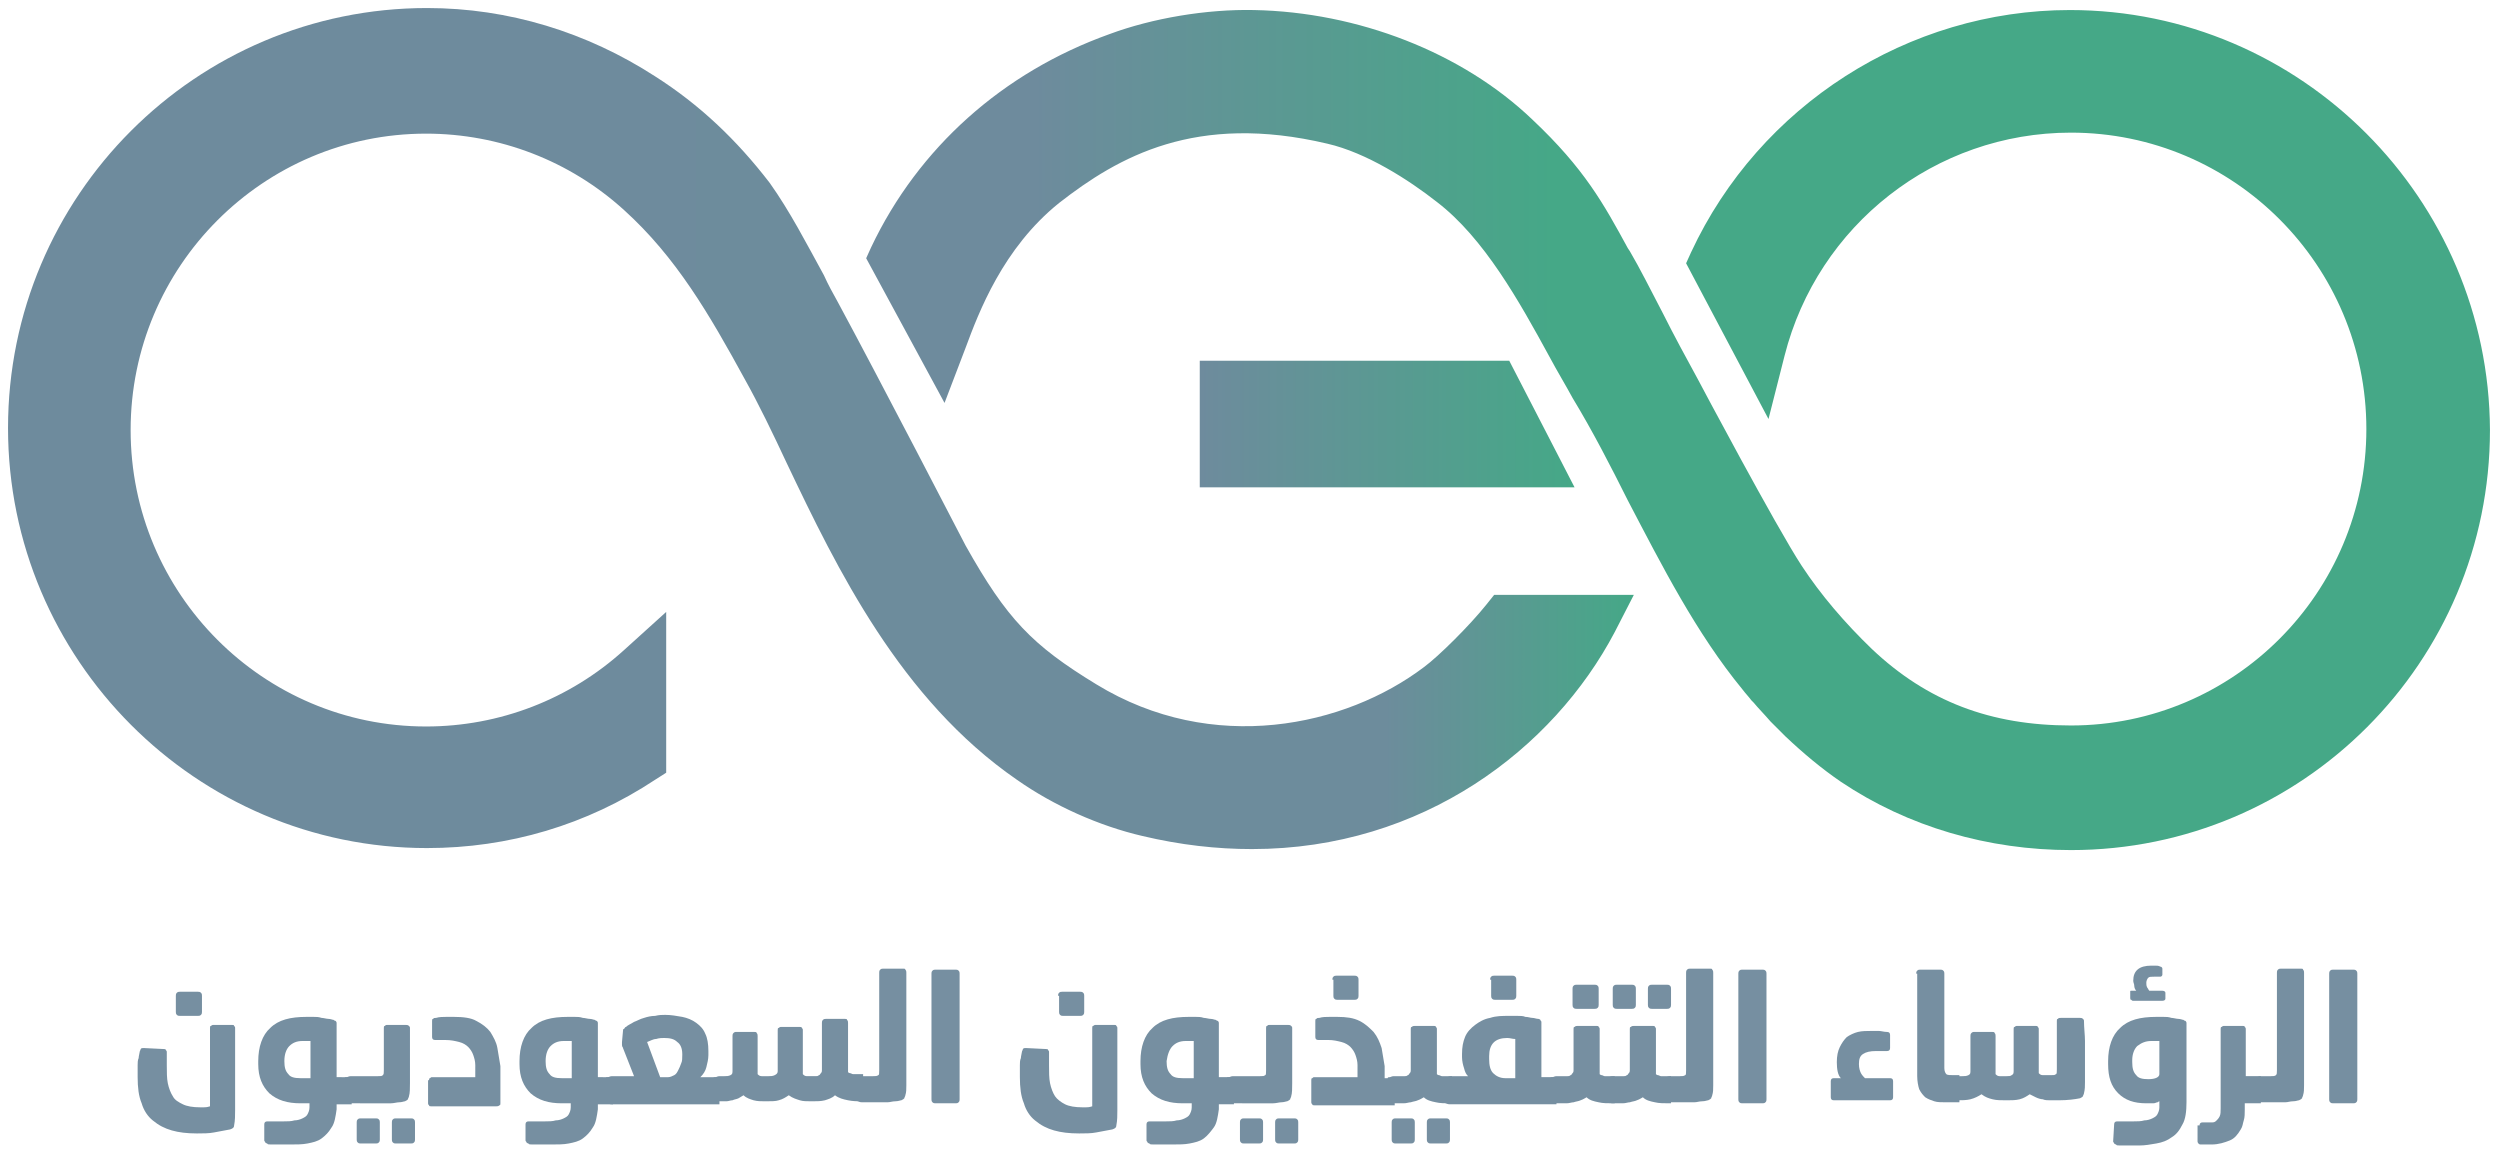 <?xml version="1.0" encoding="utf-8"?>
<!-- Generator: Adobe Illustrator 23.0.4, SVG Export Plug-In . SVG Version: 6.00 Build 0)  -->
<svg version="1.1" id="Layer_1" xmlns="http://www.w3.org/2000/svg" xmlns:xlink="http://www.w3.org/1999/xlink" x="0px" y="0px"
	 viewBox="0 0 248.8 115" style="enable-background:new 0 0 248.8 115;" xml:space="preserve">
<style type="text/css">
	.st0{fill:url(#SVGID_1_);}
	.st1{fill:url(#SVGID_2_);}
	.st2{fill:url(#SVGID_3_);}
	.st3{fill:#768FA1;}
</style>
<g>
	<g>
		
			<linearGradient id="SVGID_1_" gradientUnits="userSpaceOnUse" x1="0.767" y1="74.156" x2="162.567" y2="74.156" gradientTransform="matrix(1 0 0 -1 0 116.811)">
			<stop  offset="0" style="stop-color:#6E8B9D"/>
			<stop  offset="0.847" style="stop-color:#6D8C9C"/>
			<stop  offset="1" style="stop-color:#45A887"/>
		</linearGradient>
		<path class="st0" d="M147.9,60.2c-1.6,2-4.7,5.1-6.2,6.2l0,0c-7.8,5.9-21,8.8-32.6,1.7c-6.4-3.9-8.9-6.5-13-13.8
			c-0.1-0.2-8.7-16.8-12.7-24.2c-0.5-0.9-1-1.8-1.4-2.7c-1.7-3.1-3.4-6.4-5.4-9.2c-3.3-4.3-7-7.8-11.4-10.6
			c-6.8-4.4-14.6-6.8-22.7-6.8c-23,0-41.7,18.7-41.7,41.8c0,23,18.7,41.8,41.7,41.8c8.1,0,15.9-2.3,22.7-6.8l1.1-0.7v-16l-4.2,3.8
			c-5.4,4.9-12.4,7.6-19.7,7.6C26.2,72.3,13,59.1,13,42.8s13.2-29.5,29.4-29.5c7.3,0,14.3,2.7,19.7,7.6c5.2,4.7,8.5,10.4,12,16.8
			c1.4,2.5,2.8,5.4,4.2,8.4c5,10.5,11.3,23.5,22.9,31.5c3.7,2.6,8.2,4.6,12.5,5.6c3.8,0.9,7.4,1.3,10.9,1.3c17,0,30-10,36.1-21.6
			l1.9-3.7h-13.9L147.9,60.2z"/>
		
			<linearGradient id="SVGID_2_" gradientUnits="userSpaceOnUse" x1="119.328" y1="74.606" x2="156.692" y2="74.606" gradientTransform="matrix(1 0 0 -1 0 116.811)">
			<stop  offset="0" style="stop-color:#6E8B9D"/>
			<stop  offset="1" style="stop-color:#45A887"/>
		</linearGradient>
		<polygon class="st1" points="150.2,35.9 119.4,35.9 119.4,48.5 156.7,48.5 		"/>
		
			<linearGradient id="SVGID_3_" gradientUnits="userSpaceOnUse" x1="86.167" y1="74.009" x2="247.767" y2="74.009" gradientTransform="matrix(1 0 0 -1 0 116.811)">
			<stop  offset="0.103" style="stop-color:#6E8B9D"/>
			<stop  offset="0.425" style="stop-color:#45A887"/>
		</linearGradient>
		<path class="st2" d="M206,1c-16.1,0-30.9,9.5-37.7,24.1l-0.5,1.1l8.2,15.5l1.6-6.3c3.3-13,15-22.2,28.5-22.2
			c16.2,0,29.4,13.2,29.4,29.5s-13.2,29.5-29.4,29.5c-8,0-14.3-2.4-19.8-7.6c-2.7-2.6-5.1-5.4-7-8.3c-2.5-3.8-10.2-18.3-10.3-18.5
			c-1.2-2.2-2.4-4.4-3.5-6.6c-1.2-2.3-2.3-4.5-3.3-6.2l-0.2-0.3c-2.4-4.4-4.3-7.9-9.5-12.8c-7-6.7-17.4-10.7-27.7-10.9
			c-4.7-0.1-10.1,0.8-14.4,2.4c-10.6,3.8-19,11.3-23.7,21.2l-0.5,1.1L94,40.1l2.1-5.5c1.3-3.5,3.7-9.9,9.3-14.4
			c5.9-4.6,13.6-9,26.7-5.9c3.9,0.9,8.1,3.6,10.9,5.8c4.7,3.6,8.2,9.9,11.2,15.4c0.8,1.5,1.6,2.8,2.3,4.1c2,3.3,3.8,6.8,5.5,10.2
			c3.4,6.5,6.8,13.2,11.4,18.8c0.3,0.4,0.6,0.7,0.9,1.1l0.2,0.2c0.5,0.6,1.1,1.2,1.7,1.9l0.3,0.3c0.4,0.4,0.8,0.8,1.2,1.2
			c1.8,1.7,3.6,3.2,5.5,4.5c6.7,4.5,14.7,6.8,22.9,6.8c23,0,41.7-18.7,41.7-41.8C247.7,19.8,229,1,206,1z"/>
	</g>
	<g>
		<g>
			<path class="st3" d="M16.3,104.4c0.1,0,0.2,0,0.2,0.1c0.1,0.1,0.1,0.1,0.1,0.2c0,0.2,0,0.5,0,0.7c0,0.3,0,0.5,0,0.6
				c0,0.7,0,1.3,0.1,1.8s0.3,1,0.5,1.3c0.2,0.4,0.6,0.6,1,0.8c0.4,0.2,1,0.3,1.7,0.3c0.2,0,0.3,0,0.4,0s0.3,0,0.6-0.1
				c0-0.5,0-1,0-1.4s0-0.9,0-1.4v-5c0-0.1,0-0.2,0.1-0.2c0.1-0.1,0.2-0.1,0.2-0.1h1.9c0.1,0,0.2,0,0.2,0.1c0.1,0.1,0.1,0.1,0.1,0.2
				v6.7c0,0.5,0,1,0,1.5s0,1-0.1,1.5c0,0.2-0.1,0.3-0.4,0.4c-0.5,0.1-1.1,0.2-1.6,0.3c-0.5,0.1-1.1,0.1-1.7,0.1
				c-1,0-1.8-0.1-2.5-0.3c-0.7-0.2-1.3-0.5-1.9-1c-0.5-0.4-0.9-1-1.1-1.7c-0.3-0.7-0.4-1.6-0.4-2.6c0-0.1,0-0.3,0-0.5s0-0.4,0-0.7
				c0-0.2,0-0.5,0.1-0.7c0-0.2,0.1-0.5,0.1-0.6s0.1-0.2,0.1-0.3c0.1-0.1,0.1-0.1,0.3-0.1L16.3,104.4L16.3,104.4z M17.5,99.1
				c0-0.1,0-0.2,0.1-0.3c0.1-0.1,0.2-0.1,0.3-0.1h1.8c0.1,0,0.2,0,0.3,0.1c0.1,0.1,0.1,0.2,0.1,0.3v1.6c0,0.1,0,0.2-0.1,0.3
				c-0.1,0.1-0.2,0.1-0.3,0.1h-1.8c-0.1,0-0.2,0-0.3-0.1c-0.1-0.1-0.1-0.2-0.1-0.3V99.1z"/>
			<path class="st3" d="M26.3,111.9c0-0.2,0.1-0.3,0.3-0.3h1.6c0.4,0,0.8,0,1.1-0.1c0.3,0,0.6-0.1,0.8-0.2c0.2-0.1,0.4-0.2,0.5-0.4
				c0.1-0.2,0.2-0.4,0.2-0.7v-0.4h-0.9c-1.3,0-2.3-0.3-3.1-1c-0.7-0.7-1.1-1.6-1.1-2.9v-0.3c0-1.4,0.4-2.6,1.2-3.3
				c0.8-0.8,2-1.1,3.6-1.1c0.2,0,0.5,0,0.7,0c0.3,0,0.5,0,0.8,0.1c0.2,0,0.5,0.1,0.7,0.1s0.4,0.1,0.5,0.1c0.1,0.1,0.2,0.1,0.2,0.1
				s0.1,0.1,0.1,0.2v5.4H35v2.7h-1.5v0.5c-0.1,0.7-0.2,1.4-0.5,1.8c-0.3,0.5-0.6,0.8-1,1.1c-0.4,0.3-0.9,0.4-1.4,0.5
				s-1.1,0.1-1.7,0.1c-0.1,0-0.2,0-0.5,0c-0.2,0-0.4,0-0.7,0c-0.2,0-0.5,0-0.7,0s-0.4,0-0.4-0.1c-0.1,0-0.2-0.1-0.2-0.1
				c0-0.1-0.1-0.1-0.1-0.2V111.9z M28.3,105.6c0,0.6,0.1,1,0.4,1.3c0.2,0.3,0.6,0.4,1.2,0.4h1v-3.7c-0.1,0-0.3,0-0.4,0s-0.3,0-0.4,0
				c-0.6,0-1,0.2-1.3,0.5S28.3,104.9,28.3,105.6C28.3,105.5,28.3,105.6,28.3,105.6z"/>
			<path class="st3" d="M34.9,109.8c-0.1,0-0.2,0-0.4-0.1c-0.1,0-0.2-0.1-0.2-0.1v-2.3c0-0.1,0.1-0.1,0.2-0.1c0.1,0,0.2-0.1,0.4-0.1
				h2.7c0.3,0,0.4,0,0.5-0.1s0.1-0.2,0.1-0.5v-1.9c0-0.7,0-1.5,0-2.3c0-0.1,0-0.2,0.1-0.2c0.1-0.1,0.1-0.1,0.2-0.1h1.9
				c0.1,0,0.2,0,0.3,0.1s0.1,0.1,0.1,0.2c0,0.4,0,0.7,0,1s0,0.6,0,0.8c0,0.3,0,0.5,0,0.8v0.8c0,0.9,0,1.5,0,2.1c0,0.5,0,1-0.1,1.3
				c0,0.1-0.1,0.2-0.1,0.3c-0.1,0.1-0.1,0.1-0.3,0.2c-0.1,0-0.3,0.1-0.6,0.1c-0.2,0-0.5,0.1-0.8,0.1s-0.6,0-0.9,0
				c-0.3,0-0.6,0-0.8,0C37.2,109.8,34.9,109.8,34.9,109.8z M35.5,111.7c0-0.1,0-0.2,0.1-0.3c0.1-0.1,0.2-0.1,0.3-0.1h1.5
				c0.1,0,0.2,0,0.3,0.1s0.1,0.2,0.1,0.3v1.7c0,0.1,0,0.2-0.1,0.3c-0.1,0.1-0.2,0.1-0.3,0.1h-1.5c-0.1,0-0.2,0-0.3-0.1
				s-0.1-0.2-0.1-0.3V111.7z M39,111.7c0-0.1,0-0.2,0.1-0.3c0.1-0.1,0.2-0.1,0.3-0.1h1.5c0.1,0,0.2,0,0.3,0.1s0.1,0.2,0.1,0.3v1.7
				c0,0.1,0,0.2-0.1,0.3c-0.1,0.1-0.2,0.1-0.3,0.1h-1.5c-0.1,0-0.2,0-0.3-0.1s-0.1-0.2-0.1-0.3V111.7z"/>
			<path class="st3" d="M42.7,107.5c0-0.1,0-0.2,0.1-0.2c0.1-0.1,0.1-0.1,0.2-0.1h4.3V106c0-0.4-0.1-0.7-0.2-1
				c-0.1-0.3-0.3-0.6-0.5-0.8c-0.2-0.2-0.5-0.4-0.9-0.5s-0.8-0.2-1.4-0.2c0,0-0.1,0-0.2,0s-0.2,0-0.3,0s-0.2,0-0.3,0s-0.2,0-0.2,0
				c-0.2,0-0.3-0.1-0.3-0.3v-1.6c0-0.1,0-0.2,0.1-0.2c0.1-0.1,0.1-0.1,0.3-0.1c0.3-0.1,0.7-0.1,1-0.1c0.4,0,0.6,0,0.8,0
				c0.9,0,1.7,0.1,2.2,0.4c0.6,0.3,1.1,0.7,1.4,1.1c0.3,0.5,0.6,1,0.7,1.6c0.1,0.6,0.2,1.2,0.3,1.8c0,0.1,0,0.3,0,0.4s0,0.4,0,0.6
				s0,0.4,0,0.6s0,0.4,0,0.6s0,0.4,0,0.7c0,0.3,0,0.5,0,0.8c0,0.1,0,0.2-0.1,0.2c-0.1,0.1-0.2,0.1-0.3,0.1h-6.5
				c-0.1,0-0.2,0-0.2-0.1c-0.1-0.1-0.1-0.1-0.1-0.2v-2.3H42.7z"/>
			<path class="st3" d="M52.3,111.9c0-0.2,0.1-0.3,0.3-0.3h1.6c0.4,0,0.8,0,1.1-0.1c0.3,0,0.6-0.1,0.8-0.2s0.4-0.2,0.5-0.4
				c0.1-0.2,0.2-0.4,0.2-0.7v-0.4h-0.9c-1.3,0-2.3-0.3-3.1-1c-0.7-0.7-1.1-1.6-1.1-2.9v-0.3c0-1.4,0.4-2.6,1.2-3.3
				c0.8-0.8,2-1.1,3.6-1.1c0.2,0,0.5,0,0.7,0c0.3,0,0.5,0,0.8,0.1c0.2,0,0.5,0.1,0.7,0.1s0.4,0.1,0.5,0.1c0.1,0.1,0.2,0.1,0.2,0.1
				s0.1,0.1,0.1,0.2v5.4H61v2.7h-1.5v0.5c-0.1,0.7-0.2,1.4-0.5,1.8c-0.3,0.5-0.6,0.8-1,1.1c-0.4,0.3-0.9,0.4-1.4,0.5
				s-1.1,0.1-1.7,0.1c-0.1,0-0.2,0-0.5,0c-0.2,0-0.4,0-0.7,0c-0.2,0-0.5,0-0.7,0s-0.4,0-0.4-0.1c-0.1,0-0.2-0.1-0.2-0.1
				c0-0.1-0.1-0.1-0.1-0.2C52.3,113.5,52.3,111.9,52.3,111.9z M54.3,105.6c0,0.6,0.1,1,0.4,1.3c0.2,0.3,0.6,0.4,1.2,0.4h1v-3.7
				c-0.1,0-0.3,0-0.4,0s-0.3,0-0.4,0c-0.6,0-1,0.2-1.3,0.5S54.3,104.9,54.3,105.6C54.3,105.5,54.3,105.6,54.3,105.6z"/>
			<path class="st3" d="M60.3,107.3c0-0.1,0.1-0.1,0.2-0.1c0.1,0,0.2-0.1,0.4-0.1h2.2l-1.1-2.8c0-0.1-0.1-0.1-0.1-0.3
				c0-0.1,0-0.2,0-0.3l0.1-1.1c0-0.1,0-0.2,0.1-0.2c0.1-0.1,0.1-0.2,0.2-0.2c0.2-0.2,0.5-0.3,0.8-0.5c0.3-0.1,0.6-0.3,1-0.4
				c0.3-0.1,0.7-0.2,1.1-0.2c0.4-0.1,0.7-0.1,1-0.1c0.6,0,1.1,0.1,1.7,0.2c0.5,0.1,1,0.3,1.4,0.6c0.4,0.3,0.7,0.6,0.9,1.1
				c0.2,0.4,0.3,1,0.3,1.7v0.4c0,0.4-0.1,0.8-0.2,1.2s-0.3,0.7-0.6,1h1.9v2.7H60.9c-0.1,0-0.2,0-0.4-0.1c-0.1,0-0.2-0.1-0.2-0.1
				S60.3,107.3,60.3,107.3z M66.5,107.2c0.2,0,0.4-0.1,0.6-0.2s0.3-0.3,0.4-0.5s0.2-0.4,0.3-0.7c0.1-0.2,0.1-0.5,0.1-0.8v-0.1
				c0-0.6-0.2-1-0.5-1.2c-0.3-0.3-0.7-0.4-1.3-0.4c-0.2,0-0.5,0-0.8,0.1c-0.3,0-0.6,0.2-0.9,0.3l1.3,3.5
				C65.7,107.2,66.5,107.2,66.5,107.2z"/>
			<path class="st3" d="M71,107.3c0-0.1,0.1-0.1,0.2-0.1s0.2-0.1,0.4-0.1h0.5c0.2,0,0.4,0,0.6-0.1s0.2-0.2,0.2-0.5v-3.4
				c0-0.1,0-0.2,0.1-0.3c0.1-0.1,0.2-0.1,0.2-0.1h1.9c0.1,0,0.2,0,0.2,0.1c0.1,0.1,0.1,0.2,0.1,0.3v3.8c0.1,0.1,0.2,0.2,0.4,0.2
				c0.2,0,0.4,0,0.5,0h0.2c0.2,0,0.4,0,0.6-0.1s0.3-0.2,0.3-0.4v-4.1c0-0.1,0-0.2,0.1-0.2c0.1-0.1,0.2-0.1,0.2-0.1h1.9
				c0.1,0,0.2,0,0.2,0.1c0.1,0.1,0.1,0.1,0.1,0.2v4.4c0.1,0.1,0.2,0.2,0.4,0.2c0.2,0,0.3,0,0.5,0h0.1c0.1,0,0.2,0,0.3,0
				c0.1,0,0.2,0,0.3-0.1c0.1,0,0.1-0.1,0.2-0.2s0.1-0.2,0.1-0.3v-4.7c0-0.1,0-0.2,0.1-0.3c0.1-0.1,0.2-0.1,0.3-0.1h1.9
				c0.1,0,0.2,0,0.2,0.1c0.1,0.1,0.1,0.2,0.1,0.3v4.9c0,0,0.1,0.1,0.2,0.1s0.2,0.1,0.3,0.1c0.1,0,0.2,0,0.3,0c0.1,0,0.2,0,0.3,0h0.4
				v2.7h-0.2c-0.4,0-0.8,0-1.3-0.1s-0.9-0.2-1.3-0.5c-0.3,0.3-0.7,0.4-1,0.5c-0.4,0.1-0.8,0.1-1.2,0.1h-0.2c-0.4,0-0.8,0-1.1-0.1
				c-0.3-0.1-0.7-0.2-1.1-0.5c-0.3,0.2-0.6,0.4-1,0.5c-0.3,0.1-0.7,0.1-1.2,0.1h-0.2c-0.4,0-0.7,0-1.1-0.1c-0.3-0.1-0.7-0.2-1-0.5
				c-0.2,0.1-0.3,0.2-0.5,0.3c-0.2,0.1-0.4,0.1-0.6,0.2c-0.2,0-0.4,0.1-0.6,0.1s-0.4,0-0.6,0h-0.4c-0.1,0-0.2,0-0.4-0.1
				c-0.1,0-0.2-0.1-0.2-0.1v-2.1H71z"/>
			<path class="st3" d="M85.3,107.3c0-0.1,0.1-0.1,0.2-0.1s0.2-0.1,0.4-0.1h1c0.2,0,0.4,0,0.5-0.1c0.1,0,0.1-0.2,0.1-0.5v-9.7
				c0-0.1,0-0.2,0.1-0.3c0.1-0.1,0.2-0.1,0.3-0.1h2c0.1,0,0.2,0,0.2,0.1c0.1,0.1,0.1,0.2,0.1,0.3v10.1c0,0.3,0,0.7,0,1.1
				s0,0.7-0.1,1c0,0.1-0.1,0.2-0.1,0.3c-0.1,0.1-0.1,0.1-0.3,0.2c-0.1,0-0.3,0.1-0.6,0.1c-0.3,0-0.5,0.1-0.8,0.1s-0.6,0-0.9,0
				s-0.6,0-0.9,0h-0.7c-0.1,0-0.2,0-0.4-0.1c-0.1,0-0.2-0.1-0.2-0.1v-2.2H85.3z"/>
			<path class="st3" d="M92.7,96.9c0-0.1,0-0.2,0.1-0.3c0.1-0.1,0.2-0.1,0.3-0.1h2c0.1,0,0.2,0,0.3,0.1c0.1,0.1,0.1,0.2,0.1,0.3
				v12.5c0,0.1,0,0.2-0.1,0.3c-0.1,0.1-0.2,0.1-0.3,0.1h-2c-0.1,0-0.2,0-0.3-0.1c-0.1-0.1-0.1-0.2-0.1-0.3V96.9z"/>
			<path class="st3" d="M104.1,104.4c0.1,0,0.2,0,0.2,0.1c0.1,0.1,0.1,0.1,0.1,0.2c0,0.2,0,0.5,0,0.7c0,0.3,0,0.5,0,0.6
				c0,0.7,0,1.3,0.1,1.8s0.3,1,0.5,1.3s0.6,0.6,1,0.8c0.4,0.2,1,0.3,1.7,0.3c0.2,0,0.3,0,0.4,0s0.3,0,0.6-0.1c0-0.5,0-1,0-1.4
				s0-0.9,0-1.4v-5c0-0.1,0-0.2,0.1-0.2c0.1-0.1,0.2-0.1,0.2-0.1h1.9c0.1,0,0.2,0,0.2,0.1c0.1,0.1,0.1,0.1,0.1,0.2v6.7
				c0,0.5,0,1,0,1.5s0,1-0.1,1.5c0,0.2-0.1,0.3-0.4,0.4c-0.5,0.1-1.1,0.2-1.6,0.3c-0.5,0.1-1.1,0.1-1.7,0.1c-1,0-1.8-0.1-2.5-0.3
				c-0.7-0.2-1.3-0.5-1.9-1c-0.5-0.4-0.9-1-1.1-1.7c-0.3-0.7-0.4-1.6-0.4-2.6c0-0.1,0-0.3,0-0.5s0-0.4,0-0.7c0-0.2,0-0.5,0.1-0.7
				c0-0.2,0.1-0.5,0.1-0.6s0.1-0.2,0.1-0.3c0.1-0.1,0.1-0.1,0.3-0.1L104.1,104.4L104.1,104.4z M105.3,99.1c0-0.1,0-0.2,0.1-0.3
				c0.1-0.1,0.2-0.1,0.3-0.1h1.8c0.1,0,0.2,0,0.3,0.1c0.1,0.1,0.1,0.2,0.1,0.3v1.6c0,0.1,0,0.2-0.1,0.3c-0.1,0.1-0.2,0.1-0.3,0.1
				h-1.7c-0.1,0-0.2,0-0.3-0.1c-0.1-0.1-0.1-0.2-0.1-0.3v-1.6H105.3z"/>
			<path class="st3" d="M114.1,111.9c0-0.2,0.1-0.3,0.3-0.3h1.6c0.4,0,0.8,0,1.1-0.1c0.3,0,0.6-0.1,0.8-0.2c0.2-0.1,0.4-0.2,0.5-0.4
				c0.1-0.2,0.2-0.4,0.2-0.7v-0.4h-0.9c-1.3,0-2.3-0.3-3.1-1c-0.7-0.7-1.1-1.6-1.1-2.9v-0.3c0-1.4,0.4-2.6,1.2-3.3
				c0.8-0.8,2-1.1,3.6-1.1c0.2,0,0.5,0,0.7,0c0.3,0,0.5,0,0.8,0.1c0.2,0,0.5,0.1,0.7,0.1s0.4,0.1,0.5,0.1c0.1,0.1,0.2,0.1,0.2,0.1
				s0.1,0.1,0.1,0.2v5.4h1.5v2.7h-1.5v0.5c-0.1,0.7-0.2,1.4-0.5,1.8s-0.6,0.8-1,1.1c-0.4,0.3-0.9,0.4-1.4,0.5s-1.1,0.1-1.7,0.1
				c-0.1,0-0.2,0-0.5,0c-0.2,0-0.4,0-0.7,0c-0.2,0-0.5,0-0.7,0s-0.4,0-0.4-0.1c-0.1,0-0.2-0.1-0.2-0.1c0-0.1-0.1-0.1-0.1-0.2V111.9z
				 M116.1,105.6c0,0.6,0.1,1,0.4,1.3c0.2,0.3,0.6,0.4,1.2,0.4h1.1v-3.7c-0.1,0-0.3,0-0.4,0s-0.3,0-0.4,0c-0.6,0-1,0.2-1.3,0.5
				S116.2,104.9,116.1,105.6L116.1,105.6L116.1,105.6z"/>
			<path class="st3" d="M122.7,109.8c-0.1,0-0.2,0-0.4-0.1c-0.1,0-0.2-0.1-0.2-0.1v-2.3c0-0.1,0.1-0.1,0.2-0.1s0.2-0.1,0.4-0.1h2.7
				c0.3,0,0.4,0,0.5-0.1c0.1,0,0.1-0.2,0.1-0.5v-1.9c0-0.7,0-1.5,0-2.3c0-0.1,0-0.2,0.1-0.2c0.1-0.1,0.1-0.1,0.2-0.1h1.9
				c0.1,0,0.2,0,0.3,0.1c0.1,0.1,0.1,0.1,0.1,0.2c0,0.4,0,0.7,0,1s0,0.6,0,0.8c0,0.3,0,0.5,0,0.8v0.8c0,0.9,0,1.5,0,2.1
				c0,0.5,0,1-0.1,1.3c0,0.1-0.1,0.2-0.1,0.3c-0.1,0.1-0.1,0.1-0.3,0.2c-0.1,0-0.3,0.1-0.6,0.1c-0.2,0-0.5,0.1-0.8,0.1s-0.6,0-0.9,0
				s-0.6,0-0.8,0C125,109.8,122.7,109.8,122.7,109.8z M123.4,111.7c0-0.1,0-0.2,0.1-0.3c0.1-0.1,0.2-0.1,0.3-0.1h1.5
				c0.1,0,0.2,0,0.3,0.1c0.1,0.1,0.1,0.2,0.1,0.3v1.7c0,0.1,0,0.2-0.1,0.3c-0.1,0.1-0.2,0.1-0.3,0.1h-1.5c-0.1,0-0.2,0-0.3-0.1
				c-0.1-0.1-0.1-0.2-0.1-0.3V111.7z M126.9,111.7c0-0.1,0-0.2,0.1-0.3c0.1-0.1,0.2-0.1,0.3-0.1h1.5c0.1,0,0.2,0,0.3,0.1
				c0.1,0.1,0.1,0.2,0.1,0.3v1.7c0,0.1,0,0.2-0.1,0.3c-0.1,0.1-0.2,0.1-0.3,0.1h-1.5c-0.1,0-0.2,0-0.3-0.1c-0.1-0.1-0.1-0.2-0.1-0.3
				C126.9,113.4,126.9,111.7,126.9,111.7z"/>
			<path class="st3" d="M130.5,107.5c0-0.1,0-0.2,0.1-0.2c0.1-0.1,0.1-0.1,0.2-0.1h4.3V106c0-0.4-0.1-0.7-0.2-1
				c-0.1-0.3-0.3-0.6-0.5-0.8c-0.2-0.2-0.5-0.4-0.9-0.5s-0.8-0.2-1.3-0.2c0,0-0.1,0-0.2,0c-0.1,0-0.2,0-0.3,0s-0.2,0-0.3,0
				s-0.2,0-0.2,0c-0.2,0-0.3-0.1-0.3-0.3v-1.6c0-0.1,0-0.2,0.1-0.2c0.1-0.1,0.1-0.1,0.3-0.1c0.3-0.1,0.7-0.1,1-0.1
				c0.4,0,0.6,0,0.8,0c0.9,0,1.6,0.1,2.2,0.4c0.6,0.3,1,0.7,1.4,1.1c0.4,0.5,0.6,1,0.8,1.6c0.1,0.6,0.2,1.2,0.3,1.8v1.2h1v2.7h-8
				c-0.1,0-0.2,0-0.2-0.1c-0.1-0.1-0.1-0.1-0.1-0.2L130.5,107.5L130.5,107.5z M132.6,97.5c0-0.1,0-0.2,0.1-0.3
				c0.1-0.1,0.2-0.1,0.3-0.1h1.8c0.1,0,0.2,0,0.3,0.1s0.1,0.2,0.1,0.3v1.6c0,0.1,0,0.2-0.1,0.3c-0.1,0.1-0.2,0.1-0.3,0.1h-1.7
				c-0.1,0-0.2,0-0.3-0.1s-0.1-0.2-0.1-0.3v-1.6H132.6z"/>
			<path class="st3" d="M138.1,107.3c0-0.1,0.1-0.1,0.2-0.1c0.1,0,0.2-0.1,0.4-0.1h0.8c0.1,0,0.2,0,0.3,0s0.2,0,0.3-0.1
				c0.1,0,0.1-0.1,0.2-0.2c0.1-0.1,0.1-0.2,0.1-0.3v-4.1c0-0.1,0-0.2,0.1-0.2c0.1-0.1,0.2-0.1,0.3-0.1h1.9c0.1,0,0.2,0,0.2,0.1
				c0.1,0.1,0.1,0.1,0.1,0.2v4.5c0,0,0.1,0.1,0.2,0.1c0.1,0,0.2,0.1,0.3,0.1s0.2,0,0.3,0s0.2,0,0.2,0h0.5v2.7h-0.2
				c-0.5,0-1,0-1.4-0.1c-0.5-0.1-0.9-0.2-1.2-0.5c-0.2,0.1-0.3,0.2-0.6,0.3c-0.2,0.1-0.4,0.1-0.7,0.2c-0.2,0-0.4,0.1-0.7,0.1
				c-0.2,0-0.4,0-0.6,0h-0.4c-0.1,0-0.2,0-0.4-0.1c-0.1,0-0.2-0.1-0.2-0.1L138.1,107.3L138.1,107.3z M138.5,111.7
				c0-0.1,0-0.2,0.1-0.3c0.1-0.1,0.2-0.1,0.3-0.1h1.5c0.1,0,0.2,0,0.3,0.1s0.1,0.2,0.1,0.3v1.7c0,0.1,0,0.2-0.1,0.3
				c-0.1,0.1-0.2,0.1-0.3,0.1h-1.5c-0.1,0-0.2,0-0.3-0.1s-0.1-0.2-0.1-0.3V111.7z M142,111.7c0-0.1,0-0.2,0.1-0.3
				c0.1-0.1,0.2-0.1,0.3-0.1h1.5c0.1,0,0.2,0,0.3,0.1s0.1,0.2,0.1,0.3v1.7c0,0.1,0,0.2-0.1,0.3c-0.1,0.1-0.2,0.1-0.3,0.1h-1.5
				c-0.1,0-0.2,0-0.3-0.1s-0.1-0.2-0.1-0.3V111.7z"/>
			<path class="st3" d="M143.8,107.3c0-0.1,0.1-0.1,0.2-0.1c0.1,0,0.2-0.1,0.4-0.1h1.7c-0.2-0.2-0.3-0.4-0.4-0.8
				c-0.1-0.3-0.2-0.7-0.2-1.1v-0.3c0-0.7,0.1-1.2,0.3-1.7s0.6-0.9,1-1.2c0.4-0.3,0.9-0.6,1.5-0.7c0.6-0.2,1.2-0.2,1.9-0.2
				c0.2,0,0.5,0,0.8,0s0.6,0,0.8,0.1c0.3,0,0.5,0.1,0.7,0.1s0.4,0.1,0.6,0.1c0.1,0,0.2,0.1,0.2,0.1c0,0.1,0.1,0.1,0.1,0.2v5.5h1.5
				v2.7h-10.6c-0.1,0-0.2,0-0.4-0.1c-0.1,0-0.2-0.1-0.2-0.1L143.8,107.3L143.8,107.3z M150.8,107.2v-3.8c-0.3,0-0.5-0.1-0.8-0.1
				c-1.2,0-1.8,0.6-1.8,1.8v0.3c0,0.6,0.1,1.1,0.4,1.4c0.3,0.3,0.7,0.5,1.2,0.5h1V107.2z M148.3,97.5c0-0.1,0-0.2,0.1-0.3
				c0.1-0.1,0.2-0.1,0.3-0.1h1.8c0.1,0,0.2,0,0.3,0.1s0.1,0.2,0.1,0.3v1.6c0,0.1,0,0.2-0.1,0.3c-0.1,0.1-0.2,0.1-0.3,0.1h-1.7
				c-0.1,0-0.2,0-0.3-0.1s-0.1-0.2-0.1-0.3v-1.6H148.3z"/>
			<path class="st3" d="M154.3,107.3c0-0.1,0.1-0.1,0.2-0.1c0.1,0,0.2-0.1,0.4-0.1h0.8c0.1,0,0.2,0,0.3,0s0.2,0,0.3-0.1
				c0.1,0,0.1-0.1,0.2-0.2c0.1-0.1,0.1-0.2,0.1-0.3v-4.1c0-0.1,0-0.2,0.1-0.2c0.1-0.1,0.2-0.1,0.3-0.1h1.9c0.1,0,0.2,0,0.2,0.1
				c0.1,0.1,0.1,0.1,0.1,0.2v4.5c0,0,0.1,0.1,0.2,0.1c0.1,0,0.2,0.1,0.3,0.1s0.2,0,0.3,0s0.2,0,0.2,0h0.5v2.7h-0.2
				c-0.5,0-1,0-1.4-0.1c-0.5-0.1-0.9-0.2-1.2-0.5c-0.2,0.1-0.3,0.2-0.6,0.3c-0.2,0.1-0.4,0.1-0.7,0.2c-0.2,0-0.4,0.1-0.7,0.1
				c-0.2,0-0.4,0-0.6,0h-0.4c-0.1,0-0.2,0-0.4-0.1c-0.1,0-0.2-0.1-0.2-0.1L154.3,107.3L154.3,107.3z M156.5,98.4
				c0-0.1,0-0.2,0.1-0.3c0.1-0.1,0.2-0.1,0.3-0.1h1.8c0.1,0,0.2,0,0.3,0.1s0.1,0.2,0.1,0.3v1.6c0,0.1,0,0.2-0.1,0.3
				c-0.1,0.1-0.2,0.1-0.3,0.1h-1.8c-0.1,0-0.2,0-0.3-0.1s-0.1-0.2-0.1-0.3L156.5,98.4L156.5,98.4z"/>
			<path class="st3" d="M159.9,107.3c0-0.1,0.1-0.1,0.2-0.1c0.1,0,0.2-0.1,0.4-0.1h0.8c0.1,0,0.2,0,0.3,0s0.2,0,0.3-0.1
				c0.1,0,0.1-0.1,0.2-0.2c0.1-0.1,0.1-0.2,0.1-0.3v-4.1c0-0.1,0-0.2,0.1-0.2c0.1-0.1,0.2-0.1,0.3-0.1h1.9c0.1,0,0.2,0,0.2,0.1
				c0.1,0.1,0.1,0.1,0.1,0.2v4.5c0,0,0.1,0.1,0.2,0.1c0.1,0,0.2,0.1,0.3,0.1s0.2,0,0.3,0s0.2,0,0.2,0h0.5v2.7h-0.2
				c-0.5,0-1,0-1.4-0.1c-0.5-0.1-0.9-0.2-1.2-0.5c-0.2,0.1-0.3,0.2-0.6,0.3c-0.2,0.1-0.4,0.1-0.7,0.2c-0.2,0-0.4,0.1-0.7,0.1
				c-0.2,0-0.4,0-0.6,0h-0.4c-0.1,0-0.2,0-0.4-0.1c-0.1,0-0.2-0.1-0.2-0.1L159.9,107.3L159.9,107.3z M160.5,98.4
				c0-0.1,0-0.2,0.1-0.3c0.1-0.1,0.2-0.1,0.3-0.1h1.5c0.1,0,0.2,0,0.3,0.1s0.1,0.2,0.1,0.3v1.6c0,0.1,0,0.2-0.1,0.3
				c-0.1,0.1-0.2,0.1-0.3,0.1h-1.5c-0.1,0-0.2,0-0.3-0.1s-0.1-0.2-0.1-0.3V98.4z M164,98.4c0-0.1,0-0.2,0.1-0.3
				c0.1-0.1,0.2-0.1,0.3-0.1h1.5c0.1,0,0.2,0,0.3,0.1s0.1,0.2,0.1,0.3v1.6c0,0.1,0,0.2-0.1,0.3c-0.1,0.1-0.2,0.1-0.3,0.1h-1.5
				c-0.1,0-0.2,0-0.3-0.1s-0.1-0.2-0.1-0.3V98.4z"/>
			<path class="st3" d="M165.6,107.3c0-0.1,0.1-0.1,0.2-0.1c0.1,0,0.2-0.1,0.4-0.1h1c0.2,0,0.4,0,0.5-0.1c0.1,0,0.1-0.2,0.1-0.5
				v-9.7c0-0.1,0-0.2,0.1-0.3c0.1-0.1,0.2-0.1,0.3-0.1h2c0.1,0,0.2,0,0.2,0.1c0.1,0.1,0.1,0.2,0.1,0.3v10.1c0,0.3,0,0.7,0,1.1
				s0,0.7-0.1,1c0,0.1-0.1,0.2-0.1,0.3c-0.1,0.1-0.1,0.1-0.3,0.2c-0.1,0-0.3,0.1-0.6,0.1s-0.5,0.1-0.8,0.1s-0.6,0-0.9,0
				c-0.3,0-0.6,0-0.9,0h-0.7c-0.1,0-0.2,0-0.4-0.1c-0.1,0-0.2-0.1-0.2-0.1L165.6,107.3L165.6,107.3z"/>
			<path class="st3" d="M173,96.9c0-0.1,0-0.2,0.1-0.3c0.1-0.1,0.2-0.1,0.3-0.1h2c0.1,0,0.2,0,0.3,0.1s0.1,0.2,0.1,0.3v12.5
				c0,0.1,0,0.2-0.1,0.3c-0.1,0.1-0.2,0.1-0.3,0.1h-2c-0.1,0-0.2,0-0.3-0.1s-0.1-0.2-0.1-0.3V96.9z"/>
			<path class="st3" d="M182.5,109.5c-0.2,0-0.3-0.1-0.3-0.3v-1.6c0-0.2,0.1-0.3,0.3-0.3h0.7c-0.3-0.3-0.4-0.9-0.4-1.6
				c0-0.6,0.1-1.1,0.3-1.5s0.4-0.7,0.7-1c0.3-0.2,0.7-0.4,1.1-0.5s0.9-0.1,1.3-0.1c0.3,0,0.6,0,0.8,0s0.5,0.1,0.8,0.1
				c0.2,0,0.3,0.1,0.3,0.3v1.3c0,0.2-0.1,0.3-0.3,0.3c-0.3,0-0.5,0-0.6,0s-0.3,0-0.5,0c-0.6,0-1,0.1-1.3,0.3c-0.3,0.2-0.4,0.5-0.4,1
				c0,0.4,0.1,0.7,0.2,0.9c0.1,0.2,0.3,0.4,0.4,0.5h2.5c0.2,0,0.3,0.1,0.3,0.3v1.6c0,0.2-0.1,0.3-0.3,0.3L182.5,109.5L182.5,109.5z"
				/>
			<path class="st3" d="M190.7,96.9c0-0.1,0-0.2,0.1-0.3c0.1-0.1,0.2-0.1,0.3-0.1h2c0.1,0,0.2,0,0.3,0.1s0.1,0.2,0.1,0.3v9.4
				c0,0.3,0.1,0.5,0.2,0.6s0.4,0.1,0.7,0.1h0.6v2.7h-1.4c-0.4,0-0.8,0-1.1-0.1s-0.6-0.2-0.9-0.4c-0.2-0.2-0.4-0.4-0.6-0.8
				c-0.1-0.3-0.2-0.8-0.2-1.3V96.9H190.7z"/>
			<path class="st3" d="M194.2,107.3c0-0.1,0.1-0.1,0.2-0.1c0.1,0,0.2-0.1,0.4-0.1h0.5c0.2,0,0.4,0,0.6-0.1c0.2-0.1,0.2-0.2,0.2-0.5
				v-3.4c0-0.1,0-0.2,0.1-0.3c0.1-0.1,0.2-0.1,0.2-0.1h1.9c0.1,0,0.2,0,0.2,0.1c0.1,0.1,0.1,0.2,0.1,0.3v3.8
				c0.1,0.1,0.2,0.2,0.4,0.2s0.4,0,0.5,0h0.2c0.2,0,0.4,0,0.5-0.1c0.2-0.1,0.2-0.2,0.2-0.5v-4.1c0-0.1,0-0.2,0.1-0.2
				c0.1-0.1,0.2-0.1,0.2-0.1h1.9c0.1,0,0.2,0,0.2,0.1c0.1,0.1,0.1,0.1,0.1,0.2v4.4c0.1,0.1,0.2,0.2,0.4,0.2s0.4,0,0.5,0h0.3
				c0.3,0,0.4,0,0.5-0.1c0.1,0,0.1-0.2,0.1-0.5s0-0.6,0-1s0-0.8,0-1.2c0-0.4,0-0.9,0-1.3s0-0.9,0-1.3c0-0.1,0-0.2,0.1-0.2
				c0.1-0.1,0.1-0.1,0.3-0.1h1.9c0.1,0,0.2,0,0.3,0.1s0.1,0.1,0.1,0.2c0,0.7,0.1,1.4,0.1,2s0,1.2,0,1.8v1.2c0,0.3,0,0.7,0,1.1
				s0,0.7-0.1,1.1c0,0.1-0.1,0.2-0.1,0.3c-0.1,0.1-0.1,0.1-0.3,0.2c-0.5,0.1-1.2,0.2-2.1,0.2h-0.2c-0.2,0-0.4,0-0.7,0
				c-0.2,0-0.5,0-0.7-0.1c-0.2,0-0.5-0.1-0.7-0.2s-0.4-0.2-0.6-0.3c-0.3,0.2-0.6,0.4-1,0.5s-0.8,0.1-1.2,0.1h-0.2
				c-0.5,0-0.9,0-1.3-0.1c-0.4-0.1-0.7-0.2-1.1-0.5c-0.3,0.2-0.7,0.4-1.1,0.5c-0.4,0.1-0.9,0.1-1.3,0.1h-0.4c-0.1,0-0.2,0-0.4-0.1
				c-0.1,0-0.2-0.1-0.2-0.1v-2H194.2z"/>
			<path class="st3" d="M210.4,111.9c0-0.2,0.1-0.3,0.3-0.3h1.6c0.4,0,0.8,0,1.1-0.1c0.3,0,0.6-0.1,0.8-0.2s0.4-0.2,0.5-0.4
				c0.1-0.2,0.2-0.4,0.2-0.7v-0.6c-0.1,0-0.1,0.1-0.2,0.1c-0.1,0-0.2,0.1-0.4,0.1c-0.1,0-0.2,0-0.4,0c-0.1,0-0.2,0-0.3,0
				c-1.2,0-2.1-0.3-2.8-1s-1-1.6-1-2.9v-0.3c0-1.4,0.4-2.6,1.2-3.3c0.8-0.8,2-1.1,3.6-1.1c0.2,0,0.5,0,0.7,0c0.3,0,0.5,0,0.8,0.1
				c0.2,0,0.5,0.1,0.7,0.1s0.4,0.1,0.5,0.1c0.1,0.1,0.2,0.1,0.2,0.1s0.1,0.1,0.1,0.2v7.9c0,0.9-0.1,1.7-0.4,2.2
				c-0.3,0.6-0.6,1-1.1,1.3c-0.4,0.3-0.9,0.5-1.5,0.6s-1.1,0.2-1.7,0.2c-0.1,0-0.2,0-0.5,0c-0.2,0-0.4,0-0.7,0c-0.2,0-0.5,0-0.7,0
				s-0.4,0-0.4-0.1c-0.1,0-0.2-0.1-0.2-0.1c0-0.1-0.1-0.1-0.1-0.2L210.4,111.9L210.4,111.9z M212.3,99.6c-0.1,0-0.1,0-0.2-0.1
				c-0.1,0-0.1-0.1-0.1-0.2v-0.6c0-0.1,0-0.1,0.1-0.1s0.1,0,0.2,0h0.3c-0.1-0.1-0.2-0.3-0.2-0.5s-0.1-0.3-0.1-0.5
				c0-1,0.6-1.5,1.8-1.5c0.1,0,0.2,0,0.4,0s0.3,0,0.5,0.1c0.1,0,0.2,0.1,0.2,0.2V97c0,0.1-0.1,0.2-0.2,0.2h-0.6
				c-0.3,0-0.5,0-0.6,0.1s-0.2,0.3-0.2,0.5s0,0.3,0.1,0.5c0.1,0.1,0.1,0.2,0.2,0.3h1.3c0.2,0,0.3,0.1,0.3,0.2v0.6
				c0,0.1-0.1,0.2-0.3,0.2H212.3z M214.9,103.6c-0.1,0-0.3,0-0.4,0c-0.1,0-0.3,0-0.4,0c-0.6,0-1,0.2-1.4,0.5
				c-0.3,0.3-0.5,0.8-0.5,1.4v0.2c0,0.6,0.1,1,0.4,1.3c0.2,0.3,0.6,0.4,1.2,0.4c0.7,0,1.1-0.2,1.1-0.5L214.9,103.6L214.9,103.6z"/>
			<path class="st3" d="M218.9,112c0-0.2,0.1-0.3,0.3-0.3h0.4c0.2,0,0.4,0,0.6,0c0.2,0,0.3-0.1,0.4-0.2c0.1-0.1,0.2-0.2,0.3-0.4
				c0.1-0.2,0.1-0.5,0.1-0.8v-7.9c0-0.1,0-0.2,0.1-0.2c0.1-0.1,0.2-0.1,0.2-0.1h1.9c0.1,0,0.2,0,0.2,0.1c0.1,0.1,0.1,0.1,0.1,0.2
				v4.7h1.5v2.7h-1.6v0.6c0,0.4,0,0.8-0.1,1.1c-0.1,0.3-0.1,0.6-0.3,0.9c-0.3,0.5-0.6,0.9-1.1,1.1s-1.1,0.4-1.8,0.4c0,0-0.1,0-0.2,0
				s-0.2,0-0.3,0s-0.2,0-0.3,0s-0.2,0-0.3,0c-0.2,0-0.3-0.2-0.3-0.3V112H218.9z"/>
			<path class="st3" d="M224.4,107.3c0-0.1,0.1-0.1,0.2-0.1c0.1,0,0.2-0.1,0.4-0.1h1c0.2,0,0.4,0,0.5-0.1s0.1-0.2,0.1-0.5v-9.7
				c0-0.1,0-0.2,0.1-0.3c0.1-0.1,0.2-0.1,0.3-0.1h2c0.1,0,0.2,0,0.2,0.1c0.1,0.1,0.1,0.2,0.1,0.3v10.1c0,0.3,0,0.7,0,1.1
				s0,0.7-0.1,1c0,0.1-0.1,0.2-0.1,0.3c-0.1,0.1-0.1,0.1-0.3,0.2c-0.1,0-0.3,0.1-0.6,0.1s-0.5,0.1-0.8,0.1s-0.6,0-0.9,0
				c-0.3,0-0.6,0-0.9,0h-0.7c-0.1,0-0.2,0-0.4-0.1c-0.1,0-0.2-0.1-0.2-0.1L224.4,107.3L224.4,107.3z"/>
			<path class="st3" d="M231.8,96.9c0-0.1,0-0.2,0.1-0.3c0.1-0.1,0.2-0.1,0.3-0.1h2c0.1,0,0.2,0,0.3,0.1s0.1,0.2,0.1,0.3v12.5
				c0,0.1,0,0.2-0.1,0.3c-0.1,0.1-0.2,0.1-0.3,0.1h-2c-0.1,0-0.2,0-0.3-0.1s-0.1-0.2-0.1-0.3V96.9z"/>
		</g>
	</g>
</g>
</svg>
